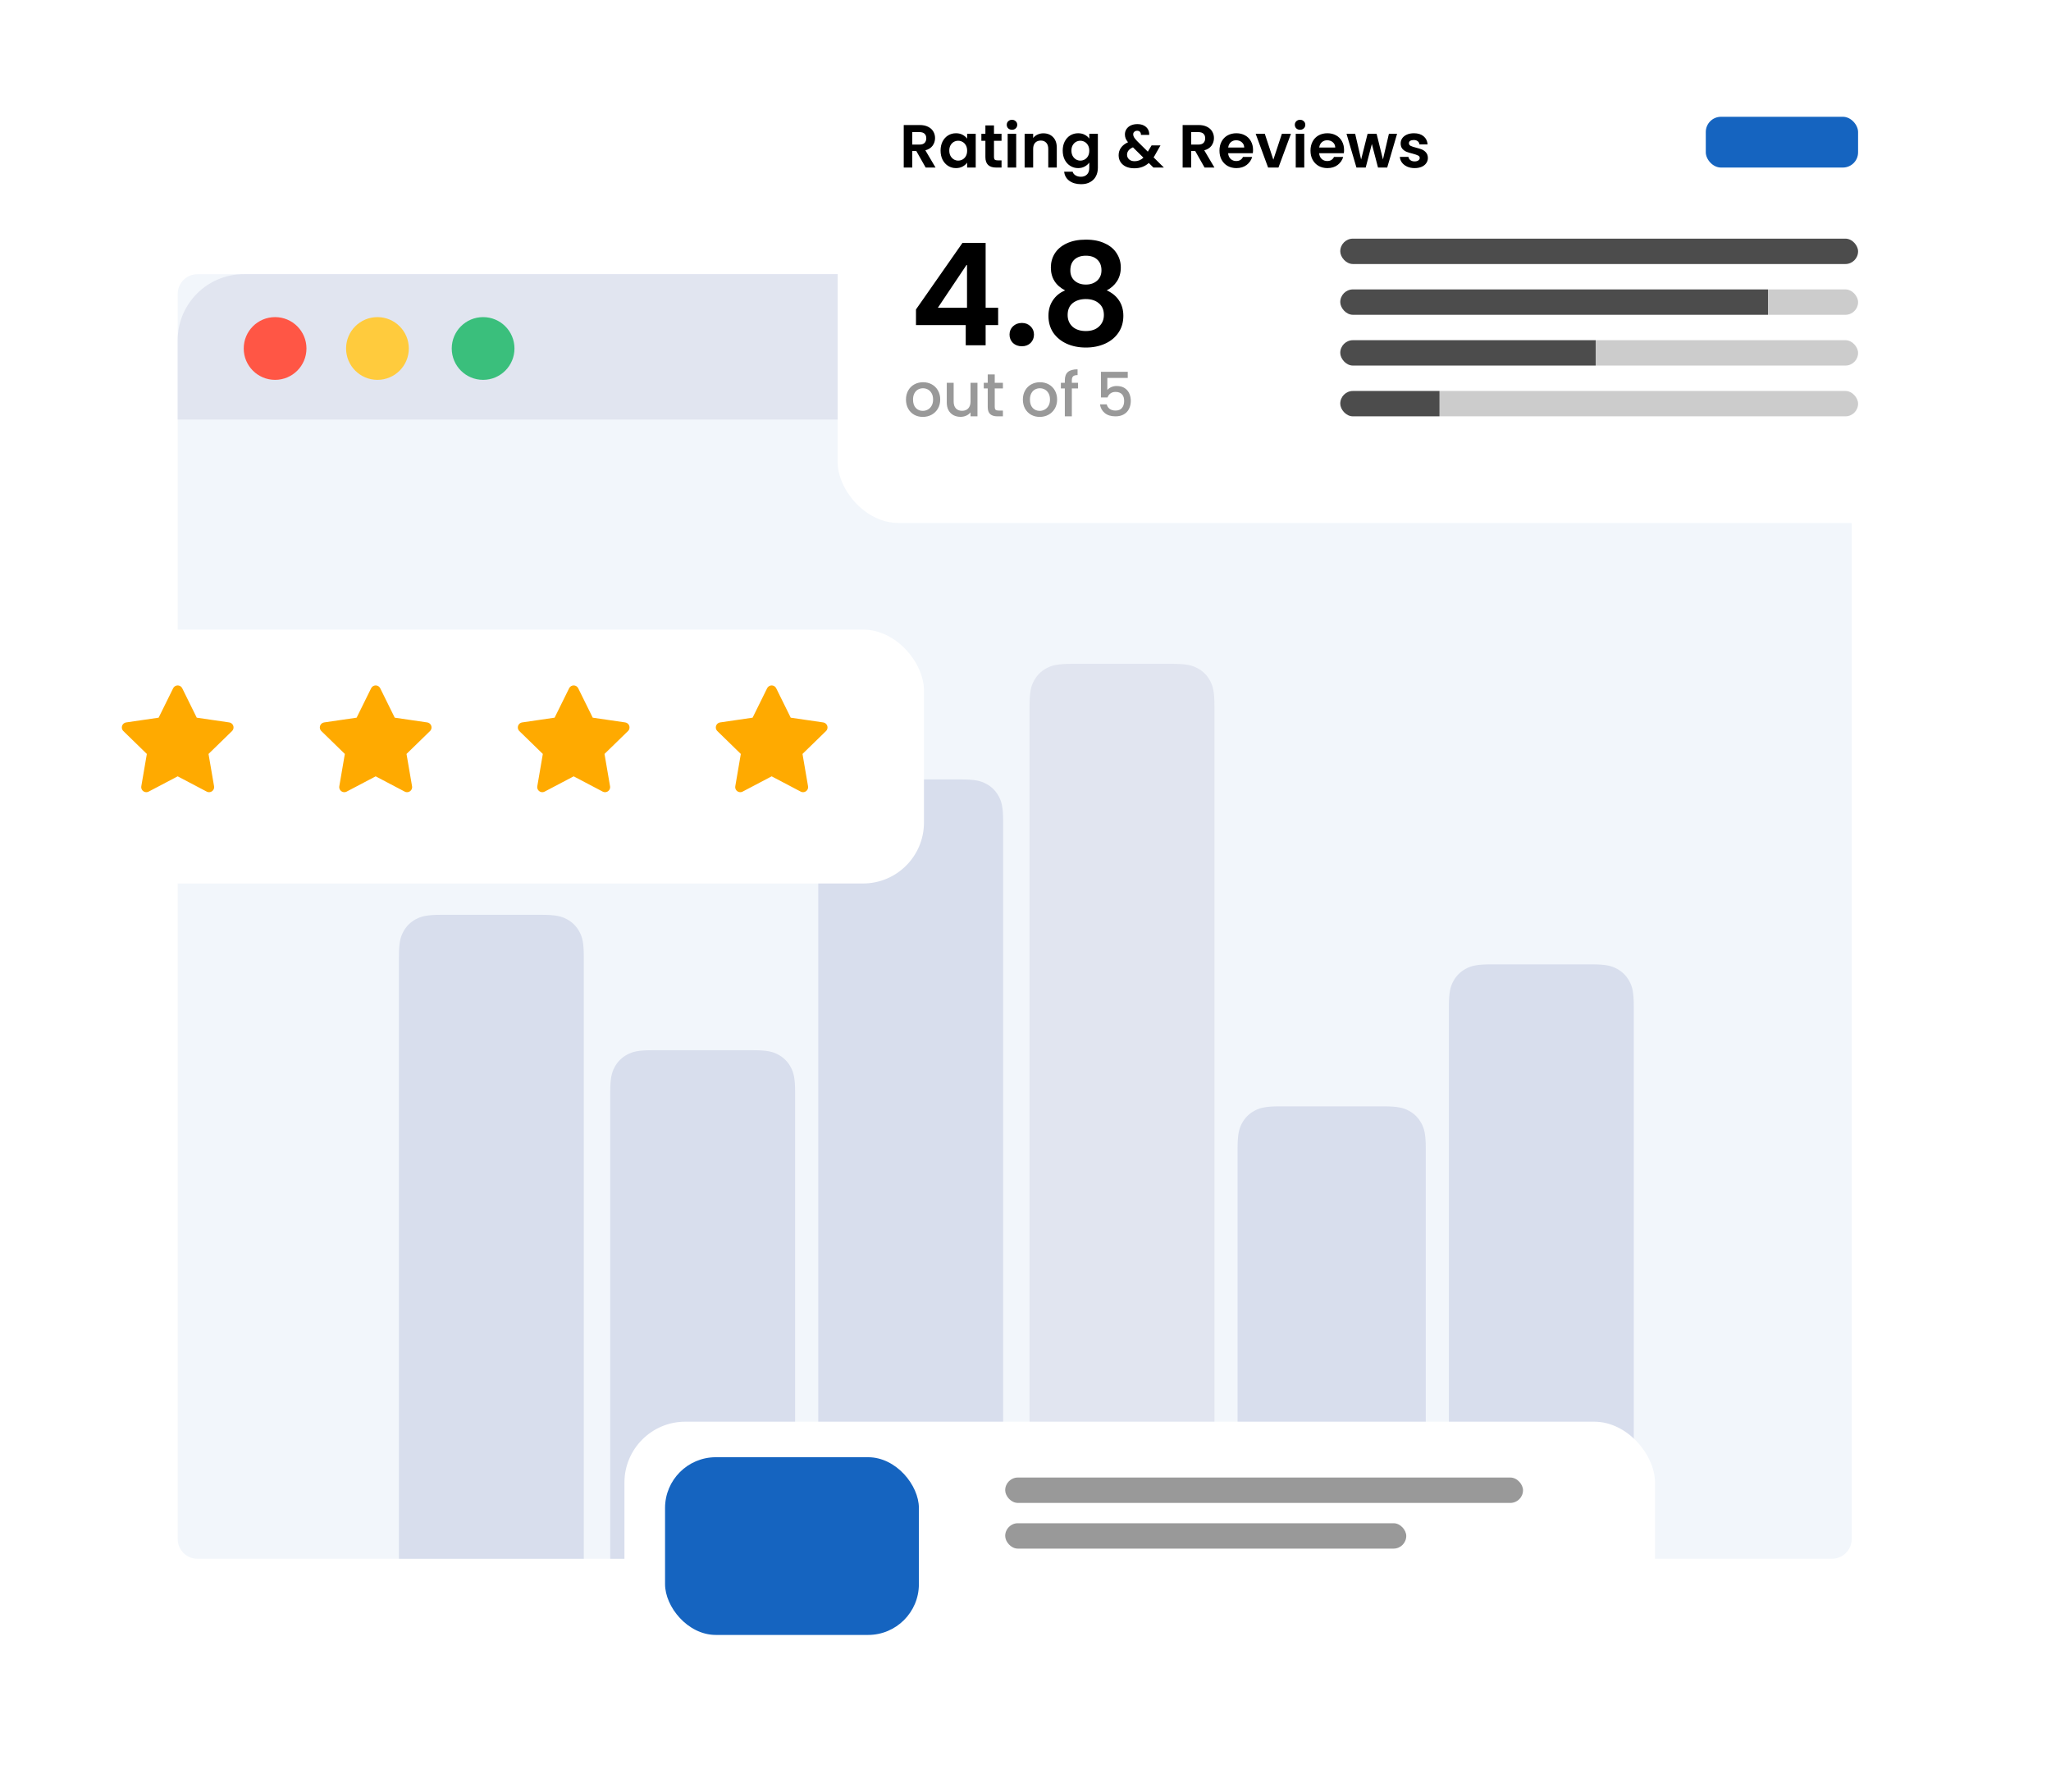 <svg width="404" height="353" viewBox="0 0 404 353" fill="none" xmlns="http://www.w3.org/2000/svg">
<path d="M360.843 54H38.902C36.747 54 35 55.747 35 57.902V303.098C35 305.253 36.747 307 38.902 307H360.843C362.998 307 364.746 305.253 364.746 303.098V57.902C364.746 55.747 362.998 54 360.843 54Z" fill="#F2F6FB"/>
<path d="M293.736 189.931H313.482C316.382 189.931 317.433 190.232 318.493 190.799C319.553 191.366 320.385 192.198 320.951 193.258C321.518 194.318 321.82 195.369 321.82 198.268V307H285.398V198.268C285.398 195.369 285.7 194.318 286.267 193.258C286.834 192.198 287.666 191.366 288.726 190.799C289.786 190.232 290.837 189.931 293.736 189.931Z" fill="#D8DEED"/>
<path d="M252.111 217.897H272.508C275.407 217.897 276.459 218.199 277.519 218.766C278.578 219.333 279.41 220.165 279.977 221.224C280.544 222.284 280.846 223.336 280.846 226.235V307H243.774V226.235C243.774 223.336 244.076 222.284 244.642 221.224C245.209 220.165 246.041 219.333 247.101 218.766C248.161 218.199 249.212 217.897 252.111 217.897Z" fill="#D8DEED"/>
<path d="M211.137 130.746H230.884C233.783 130.746 234.834 131.047 235.894 131.614C236.954 132.181 237.786 133.013 238.352 134.073C238.919 135.133 239.221 136.184 239.221 139.083V307H202.799V139.083C202.799 136.184 203.101 135.133 203.668 134.073C204.235 133.013 205.067 132.181 206.127 131.614C207.187 131.047 208.238 130.746 211.137 130.746Z" fill="#E1E5F0"/>
<path d="M169.512 153.509H189.259C192.158 153.509 193.209 153.811 194.269 154.378C195.329 154.945 196.161 155.776 196.728 156.836C197.295 157.896 197.596 158.947 197.596 161.847V307H161.175V161.847C161.175 158.947 161.477 157.896 162.044 156.836C162.61 155.776 163.442 154.945 164.502 154.378C165.562 153.811 166.613 153.509 169.512 153.509Z" fill="#D8DEED"/>
<path d="M128.538 206.841H148.285C151.184 206.841 152.235 207.142 153.295 207.709C154.355 208.276 155.187 209.108 155.753 210.168C156.32 211.228 156.622 212.279 156.622 215.178V307H120.201V215.178C120.201 212.279 120.502 211.228 121.069 210.168C121.636 209.108 122.468 208.276 123.528 207.709C124.588 207.142 125.639 206.841 128.538 206.841Z" fill="#D8DEED"/>
<path d="M86.913 180.175H106.66C109.559 180.175 110.61 180.477 111.67 181.044C112.73 181.61 113.562 182.442 114.129 183.502C114.696 184.562 114.997 185.613 114.997 188.512V307H78.576V188.512C78.576 185.613 78.878 184.562 79.445 183.502C80.011 182.442 80.843 181.61 81.903 181.044C82.963 180.477 84.014 180.175 86.913 180.175Z" fill="#D8DEED"/>
<path d="M35 67.011C35 59.825 40.828 54 48.003 54H351.743C358.924 54 364.746 59.826 364.746 67.011V82.617H35V67.011Z" fill="#E1E5F0"/>
<path d="M54.186 74.812C57.599 74.812 60.365 72.046 60.365 68.634C60.365 65.221 57.599 62.455 54.186 62.455C50.774 62.455 48.008 65.221 48.008 68.634C48.008 72.046 50.774 74.812 54.186 74.812Z" fill="#FF5645"/>
<path d="M74.348 74.812C77.761 74.812 80.527 72.046 80.527 68.634C80.527 65.221 77.761 62.455 74.348 62.455C70.936 62.455 68.17 65.221 68.17 68.634C68.17 72.046 70.936 74.812 74.348 74.812Z" fill="#FFCB3D"/>
<path d="M95.161 74.812C98.573 74.812 101.339 72.046 101.339 68.634C101.339 65.221 98.573 62.455 95.161 62.455C91.748 62.455 88.982 65.221 88.982 68.634C88.982 72.046 91.748 74.812 95.161 74.812Z" fill="#3ABF7C"/>
<g filter="url(#filter0_d)">
<rect x="161" y="8" width="227" height="91" rx="12" fill="white"/>
</g>
<path d="M182.336 33L180.488 29.736H179.696V33H178.016V24.624H181.16C181.808 24.624 182.36 24.74 182.816 24.972C183.272 25.196 183.612 25.504 183.836 25.896C184.068 26.28 184.184 26.712 184.184 27.192C184.184 27.744 184.024 28.244 183.704 28.692C183.384 29.132 182.908 29.436 182.276 29.604L184.28 33H182.336ZM179.696 28.476H181.1C181.556 28.476 181.896 28.368 182.12 28.152C182.344 27.928 182.456 27.62 182.456 27.228C182.456 26.844 182.344 26.548 182.12 26.34C181.896 26.124 181.556 26.016 181.1 26.016H179.696V28.476ZM185.271 29.652C185.271 28.98 185.403 28.384 185.667 27.864C185.939 27.344 186.303 26.944 186.759 26.664C187.223 26.384 187.739 26.244 188.307 26.244C188.803 26.244 189.235 26.344 189.603 26.544C189.979 26.744 190.279 26.996 190.503 27.3V26.352H192.195V33H190.503V32.028C190.287 32.34 189.987 32.6 189.603 32.808C189.227 33.008 188.791 33.108 188.295 33.108C187.735 33.108 187.223 32.964 186.759 32.676C186.303 32.388 185.939 31.984 185.667 31.464C185.403 30.936 185.271 30.332 185.271 29.652ZM190.503 29.676C190.503 29.268 190.423 28.92 190.263 28.632C190.103 28.336 189.887 28.112 189.615 27.96C189.343 27.8 189.051 27.72 188.739 27.72C188.427 27.72 188.139 27.796 187.875 27.948C187.611 28.1 187.395 28.324 187.227 28.62C187.067 28.908 186.987 29.252 186.987 29.652C186.987 30.052 187.067 30.404 187.227 30.708C187.395 31.004 187.611 31.232 187.875 31.392C188.147 31.552 188.435 31.632 188.739 31.632C189.051 31.632 189.343 31.556 189.615 31.404C189.887 31.244 190.103 31.02 190.263 30.732C190.423 30.436 190.503 30.084 190.503 29.676ZM195.792 27.732V30.948C195.792 31.172 195.844 31.336 195.948 31.44C196.06 31.536 196.244 31.584 196.5 31.584H197.28V33H196.224C194.808 33 194.1 32.312 194.1 30.936V27.732H193.308V26.352H194.1V24.708H195.792V26.352H197.28V27.732H195.792ZM199.34 25.56C199.044 25.56 198.796 25.468 198.596 25.284C198.404 25.092 198.308 24.856 198.308 24.576C198.308 24.296 198.404 24.064 198.596 23.88C198.796 23.688 199.044 23.592 199.34 23.592C199.636 23.592 199.88 23.688 200.072 23.88C200.272 24.064 200.372 24.296 200.372 24.576C200.372 24.856 200.272 25.092 200.072 25.284C199.88 25.468 199.636 25.56 199.34 25.56ZM200.168 26.352V33H198.488V26.352H200.168ZM205.512 26.256C206.304 26.256 206.944 26.508 207.432 27.012C207.92 27.508 208.164 28.204 208.164 29.1V33H206.484V29.328C206.484 28.8 206.352 28.396 206.088 28.116C205.824 27.828 205.464 27.684 205.008 27.684C204.544 27.684 204.176 27.828 203.904 28.116C203.64 28.396 203.508 28.8 203.508 29.328V33H201.828V26.352H203.508V27.18C203.732 26.892 204.016 26.668 204.36 26.508C204.712 26.34 205.096 26.256 205.512 26.256ZM212.366 26.244C212.862 26.244 213.298 26.344 213.674 26.544C214.05 26.736 214.346 26.988 214.562 27.3V26.352H216.254V33.048C216.254 33.664 216.13 34.212 215.882 34.692C215.634 35.18 215.262 35.564 214.766 35.844C214.27 36.132 213.67 36.276 212.966 36.276C212.022 36.276 211.246 36.056 210.638 35.616C210.038 35.176 209.698 34.576 209.618 33.816H211.286C211.374 34.12 211.562 34.36 211.85 34.536C212.146 34.72 212.502 34.812 212.918 34.812C213.406 34.812 213.802 34.664 214.106 34.368C214.41 34.08 214.562 33.64 214.562 33.048V32.016C214.346 32.328 214.046 32.588 213.662 32.796C213.286 33.004 212.854 33.108 212.366 33.108C211.806 33.108 211.294 32.964 210.83 32.676C210.366 32.388 209.998 31.984 209.726 31.464C209.462 30.936 209.33 30.332 209.33 29.652C209.33 28.98 209.462 28.384 209.726 27.864C209.998 27.344 210.362 26.944 210.818 26.664C211.282 26.384 211.798 26.244 212.366 26.244ZM214.562 29.676C214.562 29.268 214.482 28.92 214.322 28.632C214.162 28.336 213.946 28.112 213.674 27.96C213.402 27.8 213.11 27.72 212.798 27.72C212.486 27.72 212.198 27.796 211.934 27.948C211.67 28.1 211.454 28.324 211.286 28.62C211.126 28.908 211.046 29.252 211.046 29.652C211.046 30.052 211.126 30.404 211.286 30.708C211.454 31.004 211.67 31.232 211.934 31.392C212.206 31.552 212.494 31.632 212.798 31.632C213.11 31.632 213.402 31.556 213.674 31.404C213.946 31.244 214.162 31.02 214.322 30.732C214.482 30.436 214.562 30.084 214.562 29.676ZM227.198 33L226.286 32.1C225.51 32.796 224.562 33.144 223.442 33.144C222.826 33.144 222.282 33.04 221.81 32.832C221.346 32.616 220.986 32.316 220.73 31.932C220.474 31.54 220.346 31.088 220.346 30.576C220.346 30.024 220.502 29.528 220.814 29.088C221.126 28.648 221.586 28.292 222.194 28.02C221.978 27.756 221.822 27.504 221.726 27.264C221.63 27.016 221.582 26.752 221.582 26.472C221.582 26.088 221.682 25.744 221.882 25.44C222.082 25.128 222.366 24.884 222.734 24.708C223.11 24.532 223.546 24.444 224.042 24.444C224.546 24.444 224.978 24.54 225.338 24.732C225.698 24.924 225.966 25.18 226.142 25.5C226.318 25.82 226.394 26.176 226.37 26.568H224.738C224.746 26.304 224.682 26.104 224.546 25.968C224.41 25.824 224.226 25.752 223.994 25.752C223.77 25.752 223.582 25.82 223.43 25.956C223.286 26.084 223.214 26.252 223.214 26.46C223.214 26.66 223.274 26.86 223.394 27.06C223.514 27.252 223.71 27.492 223.982 27.78L226.094 29.868C226.11 29.852 226.122 29.836 226.13 29.82C226.138 29.804 226.146 29.788 226.154 29.772L226.838 28.632H228.59L227.75 30.108C227.59 30.42 227.418 30.716 227.234 30.996L229.262 33H227.198ZM223.49 31.752C224.146 31.752 224.726 31.52 225.23 31.056L223.166 29.016C222.39 29.36 222.002 29.848 222.002 30.48C222.002 30.84 222.138 31.144 222.41 31.392C222.682 31.632 223.042 31.752 223.49 31.752ZM237.273 33L235.425 29.736H234.633V33H232.953V24.624H236.097C236.745 24.624 237.297 24.74 237.753 24.972C238.209 25.196 238.549 25.504 238.773 25.896C239.005 26.28 239.121 26.712 239.121 27.192C239.121 27.744 238.961 28.244 238.641 28.692C238.321 29.132 237.845 29.436 237.213 29.604L239.217 33H237.273ZM234.633 28.476H236.037C236.493 28.476 236.833 28.368 237.057 28.152C237.281 27.928 237.393 27.62 237.393 27.228C237.393 26.844 237.281 26.548 237.057 26.34C236.833 26.124 236.493 26.016 236.037 26.016H234.633V28.476ZM246.821 29.532C246.821 29.772 246.805 29.988 246.773 30.18H241.913C241.953 30.66 242.121 31.036 242.417 31.308C242.713 31.58 243.077 31.716 243.509 31.716C244.133 31.716 244.577 31.448 244.841 30.912H246.653C246.461 31.552 246.093 32.08 245.549 32.496C245.005 32.904 244.337 33.108 243.545 33.108C242.905 33.108 242.329 32.968 241.817 32.688C241.313 32.4 240.917 31.996 240.629 31.476C240.349 30.956 240.208 30.356 240.208 29.676C240.208 28.988 240.349 28.384 240.629 27.864C240.909 27.344 241.301 26.944 241.805 26.664C242.309 26.384 242.889 26.244 243.545 26.244C244.177 26.244 244.741 26.38 245.237 26.652C245.741 26.924 246.129 27.312 246.401 27.816C246.681 28.312 246.821 28.884 246.821 29.532ZM245.081 29.052C245.073 28.62 244.917 28.276 244.613 28.02C244.309 27.756 243.937 27.624 243.497 27.624C243.081 27.624 242.729 27.752 242.441 28.008C242.161 28.256 241.989 28.604 241.925 29.052H245.081ZM250.819 31.452L252.499 26.352H254.287L251.827 33H249.787L247.339 26.352H249.139L250.819 31.452ZM256.082 25.56C255.786 25.56 255.538 25.468 255.338 25.284C255.146 25.092 255.05 24.856 255.05 24.576C255.05 24.296 255.146 24.064 255.338 23.88C255.538 23.688 255.786 23.592 256.082 23.592C256.378 23.592 256.622 23.688 256.814 23.88C257.014 24.064 257.114 24.296 257.114 24.576C257.114 24.856 257.014 25.092 256.814 25.284C256.622 25.468 256.378 25.56 256.082 25.56ZM256.91 26.352V33H255.23V26.352H256.91ZM264.75 29.532C264.75 29.772 264.734 29.988 264.702 30.18H259.842C259.882 30.66 260.05 31.036 260.346 31.308C260.642 31.58 261.006 31.716 261.438 31.716C262.062 31.716 262.506 31.448 262.77 30.912H264.582C264.39 31.552 264.022 32.08 263.478 32.496C262.934 32.904 262.266 33.108 261.474 33.108C260.834 33.108 260.258 32.968 259.746 32.688C259.242 32.4 258.846 31.996 258.558 31.476C258.278 30.956 258.138 30.356 258.138 29.676C258.138 28.988 258.278 28.384 258.558 27.864C258.838 27.344 259.23 26.944 259.734 26.664C260.238 26.384 260.818 26.244 261.474 26.244C262.106 26.244 262.67 26.38 263.166 26.652C263.67 26.924 264.058 27.312 264.33 27.816C264.61 28.312 264.75 28.884 264.75 29.532ZM263.01 29.052C263.002 28.62 262.846 28.276 262.542 28.02C262.238 27.756 261.866 27.624 261.426 27.624C261.01 27.624 260.658 27.752 260.37 28.008C260.09 28.256 259.918 28.604 259.854 29.052H263.01ZM275.192 26.352L273.248 33H271.436L270.224 28.356L269.012 33H267.188L265.232 26.352H266.936L268.112 31.416L269.384 26.352H271.16L272.408 31.404L273.584 26.352H275.192ZM278.645 33.108C278.101 33.108 277.613 33.012 277.181 32.82C276.749 32.62 276.405 32.352 276.149 32.016C275.901 31.68 275.765 31.308 275.741 30.9H277.433C277.465 31.156 277.589 31.368 277.805 31.536C278.029 31.704 278.305 31.788 278.633 31.788C278.953 31.788 279.201 31.724 279.377 31.596C279.561 31.468 279.653 31.304 279.653 31.104C279.653 30.888 279.541 30.728 279.317 30.624C279.101 30.512 278.753 30.392 278.273 30.264C277.777 30.144 277.369 30.02 277.049 29.892C276.737 29.764 276.465 29.568 276.233 29.304C276.009 29.04 275.897 28.684 275.897 28.236C275.897 27.868 276.001 27.532 276.209 27.228C276.425 26.924 276.729 26.684 277.121 26.508C277.521 26.332 277.989 26.244 278.525 26.244C279.317 26.244 279.949 26.444 280.421 26.844C280.893 27.236 281.153 27.768 281.201 28.44H279.593C279.569 28.176 279.457 27.968 279.257 27.816C279.065 27.656 278.805 27.576 278.477 27.576C278.173 27.576 277.937 27.632 277.769 27.744C277.609 27.856 277.529 28.012 277.529 28.212C277.529 28.436 277.641 28.608 277.865 28.728C278.089 28.84 278.437 28.956 278.909 29.076C279.389 29.196 279.785 29.32 280.097 29.448C280.409 29.576 280.677 29.776 280.901 30.048C281.133 30.312 281.253 30.664 281.261 31.104C281.261 31.488 281.153 31.832 280.937 32.136C280.729 32.44 280.425 32.68 280.025 32.856C279.633 33.024 279.173 33.108 278.645 33.108Z" fill="black"/>
<path d="M181.768 82.108C181.144 82.108 180.58 81.968 180.076 81.688C179.572 81.4 179.176 81 178.888 80.488C178.6 79.968 178.456 79.368 178.456 78.688C178.456 78.016 178.604 77.42 178.9 76.9C179.196 76.38 179.6 75.98 180.112 75.7C180.624 75.42 181.196 75.28 181.828 75.28C182.46 75.28 183.032 75.42 183.544 75.7C184.056 75.98 184.46 76.38 184.756 76.9C185.052 77.42 185.2 78.016 185.2 78.688C185.2 79.36 185.048 79.956 184.744 80.476C184.44 80.996 184.024 81.4 183.496 81.688C182.976 81.968 182.4 82.108 181.768 82.108ZM181.768 80.92C182.12 80.92 182.448 80.836 182.752 80.668C183.064 80.5 183.316 80.248 183.508 79.912C183.7 79.576 183.796 79.168 183.796 78.688C183.796 78.208 183.704 77.804 183.52 77.476C183.336 77.14 183.092 76.888 182.788 76.72C182.484 76.552 182.156 76.468 181.804 76.468C181.452 76.468 181.124 76.552 180.82 76.72C180.524 76.888 180.288 77.14 180.112 77.476C179.936 77.804 179.848 78.208 179.848 78.688C179.848 79.4 180.028 79.952 180.388 80.344C180.756 80.728 181.216 80.92 181.768 80.92ZM192.54 75.388V82H191.172V81.22C190.956 81.492 190.672 81.708 190.32 81.868C189.976 82.02 189.608 82.096 189.216 82.096C188.696 82.096 188.228 81.988 187.812 81.772C187.404 81.556 187.08 81.236 186.84 80.812C186.608 80.388 186.492 79.876 186.492 79.276V75.388H187.848V79.072C187.848 79.664 187.996 80.12 188.292 80.44C188.588 80.752 188.992 80.908 189.504 80.908C190.016 80.908 190.42 80.752 190.716 80.44C191.02 80.12 191.172 79.664 191.172 79.072V75.388H192.54ZM195.941 76.504V80.164C195.941 80.412 195.997 80.592 196.109 80.704C196.229 80.808 196.429 80.86 196.709 80.86H197.549V82H196.469C195.853 82 195.381 81.856 195.053 81.568C194.725 81.28 194.561 80.812 194.561 80.164V76.504H193.781V75.388H194.561V73.744H195.941V75.388H197.549V76.504H195.941ZM204.795 82.108C204.171 82.108 203.607 81.968 203.103 81.688C202.599 81.4 202.203 81 201.915 80.488C201.627 79.968 201.483 79.368 201.483 78.688C201.483 78.016 201.631 77.42 201.927 76.9C202.223 76.38 202.627 75.98 203.139 75.7C203.651 75.42 204.223 75.28 204.855 75.28C205.487 75.28 206.059 75.42 206.571 75.7C207.083 75.98 207.487 76.38 207.783 76.9C208.079 77.42 208.227 78.016 208.227 78.688C208.227 79.36 208.075 79.956 207.771 80.476C207.467 80.996 207.051 81.4 206.523 81.688C206.003 81.968 205.427 82.108 204.795 82.108ZM204.795 80.92C205.147 80.92 205.475 80.836 205.779 80.668C206.091 80.5 206.343 80.248 206.535 79.912C206.727 79.576 206.823 79.168 206.823 78.688C206.823 78.208 206.731 77.804 206.547 77.476C206.363 77.14 206.119 76.888 205.815 76.72C205.511 76.552 205.183 76.468 204.831 76.468C204.479 76.468 204.151 76.552 203.847 76.72C203.551 76.888 203.315 77.14 203.139 77.476C202.963 77.804 202.875 78.208 202.875 78.688C202.875 79.4 203.055 79.952 203.415 80.344C203.783 80.728 204.243 80.92 204.795 80.92ZM212.352 76.504H211.128V82H209.748V76.504H208.968V75.388H209.748V74.92C209.748 74.16 209.948 73.608 210.348 73.264C210.756 72.912 211.392 72.736 212.256 72.736V73.876C211.84 73.876 211.548 73.956 211.38 74.116C211.212 74.268 211.128 74.536 211.128 74.92V75.388H212.352V76.504ZM222.141 74.428H218.121V76.816C218.289 76.592 218.537 76.404 218.865 76.252C219.201 76.1 219.557 76.024 219.933 76.024C220.605 76.024 221.149 76.168 221.565 76.456C221.989 76.744 222.289 77.108 222.465 77.548C222.649 77.988 222.741 78.452 222.741 78.94C222.741 79.532 222.625 80.06 222.393 80.524C222.169 80.98 221.829 81.34 221.373 81.604C220.925 81.868 220.373 82 219.717 82C218.845 82 218.145 81.784 217.617 81.352C217.089 80.92 216.773 80.348 216.669 79.636H218.001C218.089 80.012 218.285 80.312 218.589 80.536C218.893 80.752 219.273 80.86 219.729 80.86C220.297 80.86 220.721 80.688 221.001 80.344C221.289 80 221.433 79.544 221.433 78.976C221.433 78.4 221.289 77.96 221.001 77.656C220.713 77.344 220.289 77.188 219.729 77.188C219.337 77.188 219.005 77.288 218.733 77.488C218.469 77.68 218.277 77.944 218.157 78.28H216.861V73.228H222.141V74.428Z" fill="black" fill-opacity="0.4"/>
<path d="M180.427 64.024V60.944L189.583 47.84H194.147V60.608H196.611V64.024H194.147V68H190.227V64.024H180.427ZM190.479 52.04L184.739 60.608H190.479V52.04ZM201.291 68.196C200.582 68.196 199.994 67.981 199.527 67.552C199.079 67.104 198.855 66.553 198.855 65.9C198.855 65.247 199.079 64.705 199.527 64.276C199.994 63.828 200.582 63.604 201.291 63.604C201.982 63.604 202.551 63.828 202.999 64.276C203.447 64.705 203.671 65.247 203.671 65.9C203.671 66.553 203.447 67.104 202.999 67.552C202.551 67.981 201.982 68.196 201.291 68.196ZM209.796 57.192C207.93 56.221 206.996 54.719 206.996 52.684C206.996 51.676 207.248 50.761 207.752 49.94C208.275 49.1 209.05 48.437 210.076 47.952C211.122 47.448 212.391 47.196 213.884 47.196C215.378 47.196 216.638 47.448 217.664 47.952C218.71 48.437 219.484 49.1 219.988 49.94C220.511 50.761 220.772 51.676 220.772 52.684C220.772 53.711 220.52 54.616 220.016 55.4C219.512 56.165 218.84 56.763 218 57.192C219.027 57.64 219.83 58.293 220.408 59.152C220.987 60.011 221.276 61.028 221.276 62.204C221.276 63.473 220.95 64.584 220.296 65.536C219.662 66.469 218.784 67.188 217.664 67.692C216.544 68.196 215.284 68.448 213.884 68.448C212.484 68.448 211.224 68.196 210.104 67.692C209.003 67.188 208.126 66.469 207.472 65.536C206.838 64.584 206.52 63.473 206.52 62.204C206.52 61.028 206.81 60.011 207.388 59.152C207.967 58.275 208.77 57.621 209.796 57.192ZM216.964 53.244C216.964 52.329 216.684 51.62 216.124 51.116C215.583 50.612 214.836 50.36 213.884 50.36C212.951 50.36 212.204 50.612 211.644 51.116C211.103 51.62 210.832 52.339 210.832 53.272C210.832 54.112 211.112 54.784 211.672 55.288C212.251 55.792 212.988 56.044 213.884 56.044C214.78 56.044 215.518 55.792 216.096 55.288C216.675 54.765 216.964 54.084 216.964 53.244ZM213.884 58.9C212.82 58.9 211.952 59.171 211.28 59.712C210.627 60.253 210.3 61.028 210.3 62.036C210.3 62.969 210.618 63.735 211.252 64.332C211.906 64.911 212.783 65.2 213.884 65.2C214.986 65.2 215.854 64.901 216.488 64.304C217.123 63.707 217.44 62.951 217.44 62.036C217.44 61.047 217.114 60.281 216.46 59.74C215.807 59.18 214.948 58.9 213.884 58.9Z" fill="black"/>
<rect x="336" y="23" width="30" height="10" rx="3" fill="#1564C0"/>
<rect x="264" y="47" width="102" height="5" rx="2.5" fill="black" fill-opacity="0.7"/>
<rect x="264" y="57" width="102" height="5" rx="2.5" fill="url(#paint0_linear)"/>
<rect x="264" y="67" width="102" height="5" rx="2.5" fill="url(#paint1_linear)"/>
<rect x="264" y="77" width="102" height="5" rx="2.5" fill="url(#paint2_linear)"/>
<g filter="url(#filter1_d)">
<rect x="8" y="120" width="170" height="50" rx="12" fill="white"/>
</g>
<g filter="url(#filter2_d)">
<path d="M34 135L37.09 141.26L44 142.27L39 147.14L40.18 154.02L34 150.77L27.82 154.02L29 147.14L24 142.27L30.91 141.26L34 135Z" fill="#FFAA00" stroke="#FFAA00" stroke-width="2" stroke-linecap="round" stroke-linejoin="round"/>
</g>
<g filter="url(#filter3_d)">
<path d="M73 135L76.09 141.26L83 142.27L78 147.14L79.18 154.02L73 150.77L66.82 154.02L68 147.14L63 142.27L69.91 141.26L73 135Z" fill="#FFAA00" stroke="#FFAA00" stroke-width="2" stroke-linecap="round" stroke-linejoin="round"/>
</g>
<g filter="url(#filter4_d)">
<path d="M112 135L115.09 141.26L122 142.27L117 147.14L118.18 154.02L112 150.77L105.82 154.02L107 147.14L102 142.27L108.91 141.26L112 135Z" fill="#FFAA00" stroke="#FFAA00" stroke-width="2" stroke-linecap="round" stroke-linejoin="round"/>
</g>
<g filter="url(#filter5_d)">
<path d="M151 135L154.09 141.26L161 142.27L156 147.14L157.18 154.02L151 150.77L144.82 154.02L146 147.14L141 142.27L147.91 141.26L151 135Z" fill="#FFAA00" stroke="#FFAA00" stroke-width="2" stroke-linecap="round" stroke-linejoin="round"/>
</g>
<g filter="url(#filter6_d)">
<rect x="119" y="276" width="203" height="61" rx="12" fill="white"/>
</g>
<rect x="131" y="287" width="50" height="35" rx="10" fill="#1564C0"/>
<rect x="198" y="291" width="102" height="5" rx="2.5" fill="black" fill-opacity="0.4"/>
<rect x="198" y="300" width="79" height="5" rx="2.5" fill="black" fill-opacity="0.4"/>
<defs>
<filter id="filter0_d" x="153" y="0" width="251" height="115" filterUnits="userSpaceOnUse" color-interpolation-filters="sRGB">
<feFlood flood-opacity="0" result="BackgroundImageFix"/>
<feColorMatrix in="SourceAlpha" type="matrix" values="0 0 0 0 0 0 0 0 0 0 0 0 0 0 0 0 0 0 127 0"/>
<feMorphology radius="2" operator="dilate" in="SourceAlpha" result="effect1_dropShadow"/>
<feOffset dx="4" dy="4"/>
<feGaussianBlur stdDeviation="5"/>
<feColorMatrix type="matrix" values="0 0 0 0 0 0 0 0 0 0 0 0 0 0 0 0 0 0 0.25 0"/>
<feBlend mode="normal" in2="BackgroundImageFix" result="effect1_dropShadow"/>
<feBlend mode="normal" in="SourceGraphic" in2="effect1_dropShadow" result="shape"/>
</filter>
<filter id="filter1_d" x="0" y="112" width="194" height="74" filterUnits="userSpaceOnUse" color-interpolation-filters="sRGB">
<feFlood flood-opacity="0" result="BackgroundImageFix"/>
<feColorMatrix in="SourceAlpha" type="matrix" values="0 0 0 0 0 0 0 0 0 0 0 0 0 0 0 0 0 0 127 0"/>
<feMorphology radius="2" operator="dilate" in="SourceAlpha" result="effect1_dropShadow"/>
<feOffset dx="4" dy="4"/>
<feGaussianBlur stdDeviation="5"/>
<feColorMatrix type="matrix" values="0 0 0 0 0 0 0 0 0 0 0 0 0 0 0 0 0 0 0.25 0"/>
<feBlend mode="normal" in2="BackgroundImageFix" result="effect1_dropShadow"/>
<feBlend mode="normal" in="SourceGraphic" in2="effect1_dropShadow" result="shape"/>
</filter>
<filter id="filter2_d" x="18" y="129" width="34" height="34" filterUnits="userSpaceOnUse" color-interpolation-filters="sRGB">
<feFlood flood-opacity="0" result="BackgroundImageFix"/>
<feColorMatrix in="SourceAlpha" type="matrix" values="0 0 0 0 0 0 0 0 0 0 0 0 0 0 0 0 0 0 127 0"/>
<feOffset dx="1" dy="1"/>
<feGaussianBlur stdDeviation="2.5"/>
<feColorMatrix type="matrix" values="0 0 0 0 1 0 0 0 0 0.667 0 0 0 0 0 0 0 0 0.5 0"/>
<feBlend mode="normal" in2="BackgroundImageFix" result="effect1_dropShadow"/>
<feBlend mode="normal" in="SourceGraphic" in2="effect1_dropShadow" result="shape"/>
</filter>
<filter id="filter3_d" x="57" y="129" width="34" height="34" filterUnits="userSpaceOnUse" color-interpolation-filters="sRGB">
<feFlood flood-opacity="0" result="BackgroundImageFix"/>
<feColorMatrix in="SourceAlpha" type="matrix" values="0 0 0 0 0 0 0 0 0 0 0 0 0 0 0 0 0 0 127 0"/>
<feOffset dx="1" dy="1"/>
<feGaussianBlur stdDeviation="2.5"/>
<feColorMatrix type="matrix" values="0 0 0 0 1 0 0 0 0 0.667 0 0 0 0 0 0 0 0 0.5 0"/>
<feBlend mode="normal" in2="BackgroundImageFix" result="effect1_dropShadow"/>
<feBlend mode="normal" in="SourceGraphic" in2="effect1_dropShadow" result="shape"/>
</filter>
<filter id="filter4_d" x="96" y="129" width="34" height="34" filterUnits="userSpaceOnUse" color-interpolation-filters="sRGB">
<feFlood flood-opacity="0" result="BackgroundImageFix"/>
<feColorMatrix in="SourceAlpha" type="matrix" values="0 0 0 0 0 0 0 0 0 0 0 0 0 0 0 0 0 0 127 0"/>
<feOffset dx="1" dy="1"/>
<feGaussianBlur stdDeviation="2.5"/>
<feColorMatrix type="matrix" values="0 0 0 0 1 0 0 0 0 0.667 0 0 0 0 0 0 0 0 0.5 0"/>
<feBlend mode="normal" in2="BackgroundImageFix" result="effect1_dropShadow"/>
<feBlend mode="normal" in="SourceGraphic" in2="effect1_dropShadow" result="shape"/>
</filter>
<filter id="filter5_d" x="135" y="129" width="34" height="34" filterUnits="userSpaceOnUse" color-interpolation-filters="sRGB">
<feFlood flood-opacity="0" result="BackgroundImageFix"/>
<feColorMatrix in="SourceAlpha" type="matrix" values="0 0 0 0 0 0 0 0 0 0 0 0 0 0 0 0 0 0 127 0"/>
<feOffset dx="1" dy="1"/>
<feGaussianBlur stdDeviation="2.5"/>
<feColorMatrix type="matrix" values="0 0 0 0 1 0 0 0 0 0.667 0 0 0 0 0 0 0 0 0.5 0"/>
<feBlend mode="normal" in2="BackgroundImageFix" result="effect1_dropShadow"/>
<feBlend mode="normal" in="SourceGraphic" in2="effect1_dropShadow" result="shape"/>
</filter>
<filter id="filter6_d" x="111" y="268" width="227" height="85" filterUnits="userSpaceOnUse" color-interpolation-filters="sRGB">
<feFlood flood-opacity="0" result="BackgroundImageFix"/>
<feColorMatrix in="SourceAlpha" type="matrix" values="0 0 0 0 0 0 0 0 0 0 0 0 0 0 0 0 0 0 127 0"/>
<feMorphology radius="2" operator="dilate" in="SourceAlpha" result="effect1_dropShadow"/>
<feOffset dx="4" dy="4"/>
<feGaussianBlur stdDeviation="5"/>
<feColorMatrix type="matrix" values="0 0 0 0 0 0 0 0 0 0 0 0 0 0 0 0 0 0 0.25 0"/>
<feBlend mode="normal" in2="BackgroundImageFix" result="effect1_dropShadow"/>
<feBlend mode="normal" in="SourceGraphic" in2="effect1_dropShadow" result="shape"/>
</filter>
<linearGradient id="paint0_linear" x1="264" y1="59.5" x2="366" y2="59.5" gradientUnits="userSpaceOnUse">
<stop offset="0.826" stop-opacity="0.7"/>
<stop offset="0.826" stop-opacity="0.2"/>
</linearGradient>
<linearGradient id="paint1_linear" x1="264" y1="69.5" x2="366" y2="69.5" gradientUnits="userSpaceOnUse">
<stop offset="0.493" stop-opacity="0.7"/>
<stop offset="0.493" stop-opacity="0.2"/>
</linearGradient>
<linearGradient id="paint2_linear" x1="264" y1="79.5" x2="366" y2="79.5" gradientUnits="userSpaceOnUse">
<stop offset="0.191" stop-opacity="0.7"/>
<stop offset="0.192" stop-opacity="0.2"/>
</linearGradient>
</defs>
</svg>
